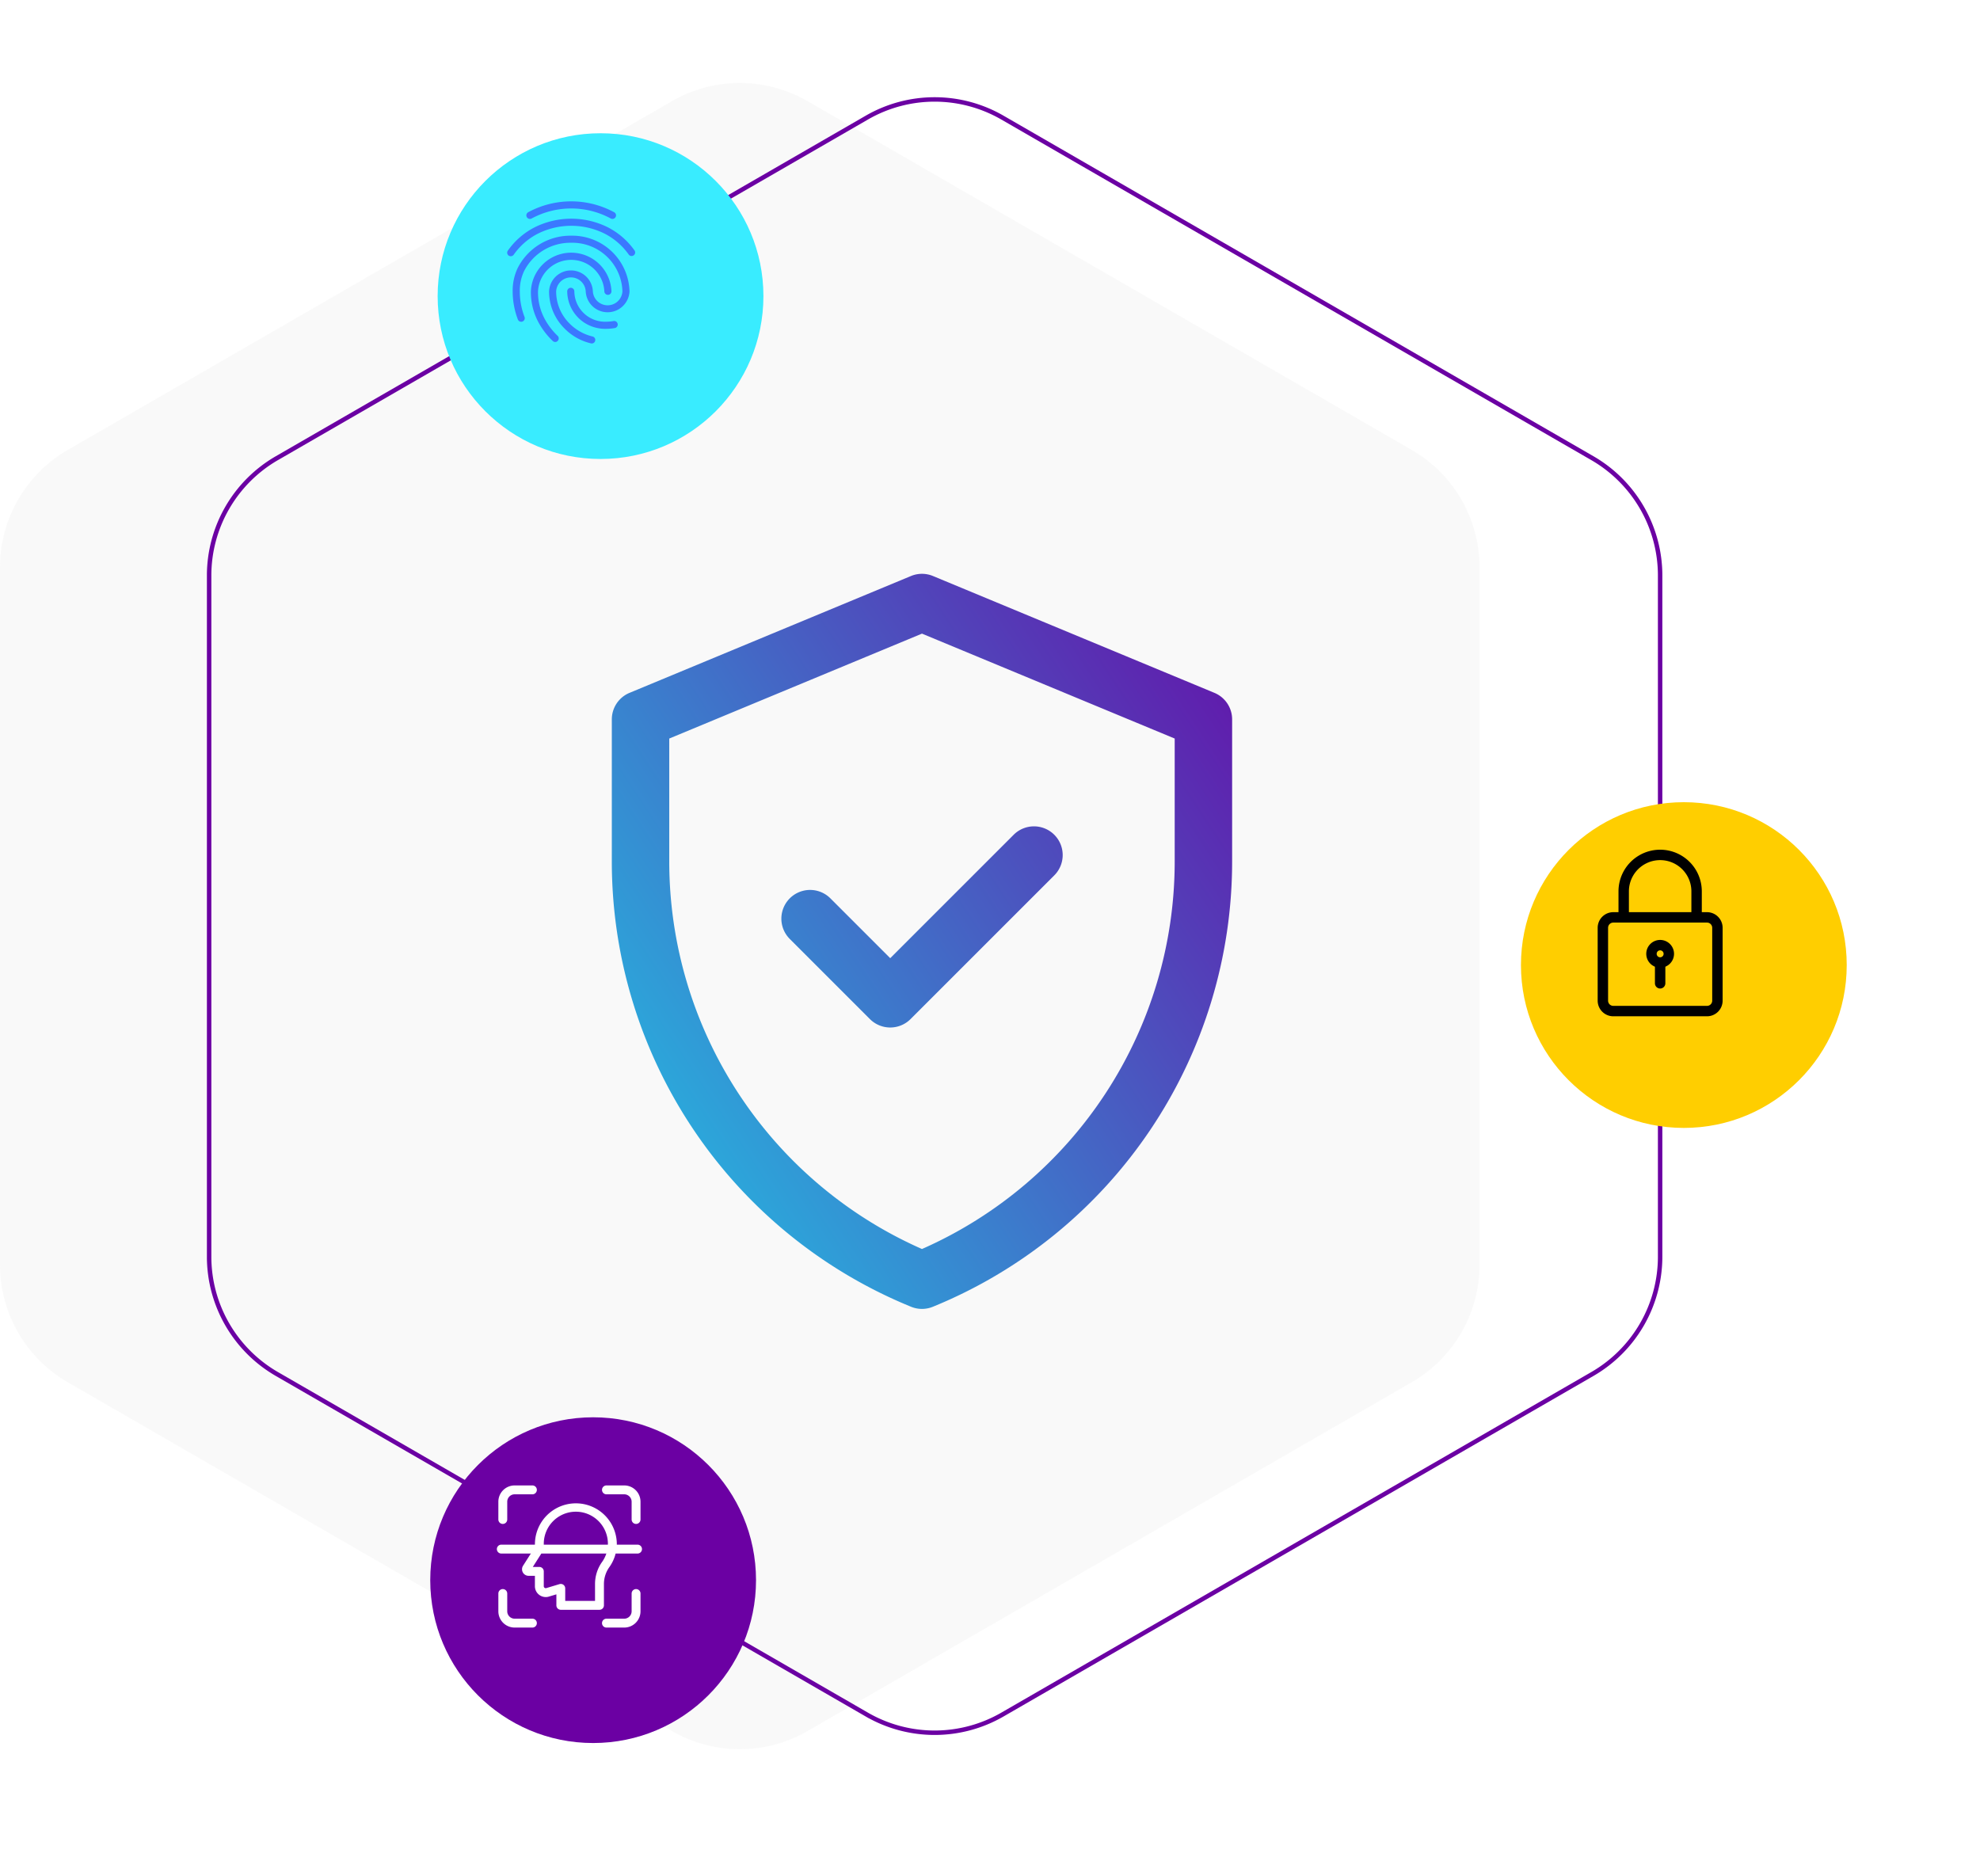 <svg xmlns="http://www.w3.org/2000/svg" xmlns:xlink="http://www.w3.org/1999/xlink" width="334.276" height="316.814" viewBox="0 0 334.276 316.814">
  <defs>
    <linearGradient id="linear-gradient" x1="-0.27" y1="1.031" x2="1.11" y2="-0.048" gradientUnits="objectBoundingBox">
      <stop offset="0" stop-color="#14e5ef"/>
      <stop offset="1" stop-color="#6b00a3"/>
    </linearGradient>
    <filter id="Ellipse_11" x="50.135" y="216.814" width="100" height="100" filterUnits="userSpaceOnUse">
      <feOffset dx="4" dy="4" input="SourceAlpha"/>
      <feGaussianBlur stdDeviation="7.5" result="blur"/>
      <feFlood flood-color="#6b00a3" flood-opacity="0.4"/>
      <feComposite operator="in" in2="blur"/>
      <feComposite in="SourceGraphic"/>
    </filter>
    <filter id="Ellipse_12" x="234.276" y="112.948" width="100" height="100" filterUnits="userSpaceOnUse">
      <feOffset dx="4" dy="4" input="SourceAlpha"/>
      <feGaussianBlur stdDeviation="7.5" result="blur-2"/>
      <feFlood flood-color="#ffce00" flood-opacity="0.4"/>
      <feComposite operator="in" in2="blur-2"/>
      <feComposite in="SourceGraphic"/>
    </filter>
    <filter id="Ellipse_13" x="51.388" y="0" width="100" height="100" filterUnits="userSpaceOnUse">
      <feOffset dx="4" dy="4" input="SourceAlpha"/>
      <feGaussianBlur stdDeviation="7.5" result="blur-3"/>
      <feFlood flood-color="#39ecff" flood-opacity="0.4"/>
      <feComposite operator="in" in2="blur-3"/>
      <feComposite in="SourceGraphic"/>
    </filter>
  </defs>
  <g id="Content-1" transform="translate(-151.294 -832.052)" style="isolation: isolate">
    <path id="Path_26" data-name="Path 26" d="M151.294,927.844v117.777a22.89,22.89,0,0,0,11.445,19.823l102,58.889a22.89,22.89,0,0,0,22.89,0l102-58.889a22.888,22.888,0,0,0,11.445-19.823V927.844a22.889,22.889,0,0,0-11.445-19.824l-102-58.888a22.89,22.89,0,0,0-22.89,0l-102,58.888A22.891,22.891,0,0,0,151.294,927.844Z" fill="#f5f5f5" opacity="0.5"/>
    <g id="Group_13" data-name="Group 13">
      <path id="Path_27" data-name="Path 27" d="M356.32,949.039l-47.514-19.727a4.849,4.849,0,0,0-3.718,0l-47.513,19.727a4.849,4.849,0,0,0-2.99,4.478V977.5a81.193,81.193,0,0,0,50.53,75.2,4.844,4.844,0,0,0,3.665,0,81.192,81.192,0,0,0,50.529-75.2V953.517A4.848,4.848,0,0,0,356.32,949.039ZM349.613,977.5a71.512,71.512,0,0,1-42.666,65.446A71.515,71.515,0,0,1,264.282,977.5V956.754l42.665-17.715,42.666,17.715ZM301.588,993.84,322.428,973a4.848,4.848,0,0,1,6.856,6.857l-24.267,24.267a4.849,4.849,0,0,1-6.857,0l-13.549-13.55a4.848,4.848,0,0,1,6.856-6.856Z" fill="url(#linear-gradient)"/>
    </g>
    <path id="Path_28" data-name="Path 28" d="M186.6,929.232v115a22.888,22.888,0,0,0,11.445,19.823l99.593,57.5a22.89,22.89,0,0,0,22.89,0l99.594-57.5a22.89,22.89,0,0,0,11.445-19.823v-115a22.89,22.89,0,0,0-11.445-19.823l-99.594-57.5a22.889,22.889,0,0,0-22.89,0l-99.593,57.5A22.888,22.888,0,0,0,186.6,929.232Z" fill="none" stroke="#6b00a3" stroke-miterlimit="10" stroke-width="0.75"/>
    <g id="Group_14" data-name="Group 14">
      <g transform="matrix(1, 0, 0, 1, 151.29, 832.05)" filter="url(#Ellipse_11)">
        <circle id="Ellipse_11-2" data-name="Ellipse 11" cx="27.5" cy="27.5" r="27.5" transform="translate(68.64 235.31)" fill="#6b00a3"/>
      </g>
    </g>
    <g id="Group_16" data-name="Group 16">
      <g transform="matrix(1, 0, 0, 1, 151.29, 832.05)" filter="url(#Ellipse_12)">
        <circle id="Ellipse_12-2" data-name="Ellipse 12" cx="27.5" cy="27.5" r="27.5" transform="translate(252.78 131.45)" fill="#ffce00"/>
      </g>
      <g id="Group_15" data-name="Group 15">
        <path id="Path_29" data-name="Path 29" d="M439.481,1003.651H423.66a2.64,2.64,0,0,1-2.637-2.637V988.708a2.64,2.64,0,0,1,2.637-2.637h15.821a2.641,2.641,0,0,1,2.637,2.637v12.306A2.641,2.641,0,0,1,439.481,1003.651ZM423.66,987.829a.88.88,0,0,0-.879.879v12.306a.88.88,0,0,0,.879.879h15.821a.88.88,0,0,0,.879-.879V988.708a.88.88,0,0,0-.879-.879Z"/>
        <path id="Path_30" data-name="Path 30" d="M437.723,987.829a.879.879,0,0,1-.879-.879v-4.394a5.274,5.274,0,1,0-10.548,0v4.394a.879.879,0,0,1-1.758,0v-4.394a7.032,7.032,0,1,1,14.064,0v4.394A.879.879,0,0,1,437.723,987.829Z"/>
        <path id="Path_31" data-name="Path 31" d="M431.57,995.447a2.344,2.344,0,1,1,2.344-2.344A2.346,2.346,0,0,1,431.57,995.447Zm0-2.93a.586.586,0,1,0,.586.586A.587.587,0,0,0,431.57,992.517Z"/>
        <path id="Path_32" data-name="Path 32" d="M431.57,998.963a.88.88,0,0,1-.879-.879v-3.223a.879.879,0,1,1,1.758,0v3.223A.88.88,0,0,1,431.57,998.963Z"/>
      </g>
    </g>
    <g id="Group_20" data-name="Group 20">
      <g transform="matrix(1, 0, 0, 1, 151.29, 832.05)" filter="url(#Ellipse_13)">
        <circle id="Ellipse_13-2" data-name="Ellipse 13" cx="27.5" cy="27.5" r="27.5" transform="translate(69.89 18.5)" fill="#39ecff"/>
      </g>
      <g id="Group_19" data-name="Group 19">
        <g id="Group_18" data-name="Group 18">
          <g id="Group_17" data-name="Group 17">
            <path id="Path_33" data-name="Path 33" d="M243.234,885.864a9.5,9.5,0,0,1-1.11-4.626,5.608,5.608,0,0,1,11.2,0,.6.6,0,1,0,1.2,0,6.806,6.806,0,0,0-13.6,0,10.679,10.679,0,0,0,1.266,5.214,12.574,12.574,0,0,0,2.412,3.162.6.6,0,0,0,.426.18.538.538,0,0,0,.414-.18.592.592,0,0,0,.006-.846A11.376,11.376,0,0,1,243.234,885.864Z" fill="#3b78ff"/>
            <path id="Path_34" data-name="Path 34" d="M241.05,868.944a14.026,14.026,0,0,1,13.368.006.643.643,0,0,0,.276.066h0a.6.6,0,0,0,.276-1.134,15.246,15.246,0,0,0-14.5.006.6.6,0,1,0,.576,1.056Z" fill="#3b78ff"/>
            <path id="Path_35" data-name="Path 35" d="M247.68,871.848a9.967,9.967,0,0,0-9.012,5.514,8.885,8.885,0,0,0-.822,3.882,13.361,13.361,0,0,0,.876,4.746.6.6,0,0,0,1.128-.42,11.972,11.972,0,0,1-.8-4.326,7.708,7.708,0,0,1,.7-3.366,8.754,8.754,0,0,1,7.932-4.836,8.467,8.467,0,0,1,8.694,8.2,2.5,2.5,0,0,1-4.992,0,3.7,3.7,0,0,0-7.392,0,8.785,8.785,0,0,0,2.6,6.264,9.165,9.165,0,0,0,4.458,2.52.447.447,0,0,0,.156.024.6.6,0,0,0,.156-1.176,8.1,8.1,0,0,1-3.93-2.214,7.592,7.592,0,0,1-2.244-5.412,2.5,2.5,0,0,1,4.992,0,3.7,3.7,0,0,0,7.392,0A9.67,9.67,0,0,0,247.68,871.848Z" fill="#3b78ff"/>
            <path id="Path_36" data-name="Path 36" d="M258.414,874.332a12.554,12.554,0,0,0-4.5-3.9,13.846,13.846,0,0,0-12.378.012,12.5,12.5,0,0,0-4.506,3.93.6.6,0,0,0,.144.834.625.625,0,0,0,.348.108.611.611,0,0,0,.492-.246,11.268,11.268,0,0,1,4.074-3.558,12.626,12.626,0,0,1,11.28-.012,11.265,11.265,0,0,1,4.068,3.528.6.6,0,0,0,.84.138A.6.6,0,0,0,258.414,874.332Z" fill="#3b78ff"/>
            <path id="Path_37" data-name="Path 37" d="M254.88,886.26a7.878,7.878,0,0,1-1.254.114,5.192,5.192,0,0,1-5.37-5.13.6.6,0,1,0-1.2,0,6.4,6.4,0,0,0,2.85,5.268,6.518,6.518,0,0,0,3.72,1.062,8.593,8.593,0,0,0,1.464-.132.6.6,0,1,0-.21-1.182Z" fill="#3b78ff"/>
          </g>
        </g>
      </g>
    </g>
    <g id="Group_21" data-name="Group 21">
      <path id="Path_38" data-name="Path 38" d="M252.5,1103.865h-6.525a.75.75,0,0,1-.75-.75v-1.86l-1.252.376a1.639,1.639,0,0,1-.535.082,1.834,1.834,0,0,1-1.838-1.826v-1.761h-1.063a1.108,1.108,0,0,1-.939-1.7l1.7-2.664a1.928,1.928,0,0,0,.306-1.045,6.913,6.913,0,0,1,13.825,0,6.767,6.767,0,0,1-1.259,3.938,4.912,4.912,0,0,0-.916,2.859v3.6a.75.75,0,0,1-.75.75Zm-5.775-1.5h5.025v-2.855a6.41,6.41,0,0,1,1.193-3.729,5.272,5.272,0,0,0,.981-3.068,5.412,5.412,0,0,0-10.824,0,3.451,3.451,0,0,1-.541,1.853l-1.312,2.06h1.1a.75.75,0,0,1,.75.75v2.511a.332.332,0,0,0,.338.326c.01,0,.093-.015.1-.018l2.218-.667a.75.75,0,0,1,.966.718v2.118Z" fill="#fff"/>
      <path id="Path_39" data-name="Path 39" d="M258.929,1094.365h-23a.75.75,0,0,1,0-1.5h23a.75.75,0,0,1,0,1.5Z" fill="#fff"/>
      <path id="Path_40" data-name="Path 40" d="M236.179,1089.365a.75.75,0,0,1-.75-.75v-3a2.752,2.752,0,0,1,2.75-2.75h3a.75.75,0,0,1,0,1.5h-3a1.252,1.252,0,0,0-1.25,1.25v3A.75.75,0,0,1,236.179,1089.365Z" fill="#fff"/>
      <path id="Path_41" data-name="Path 41" d="M241.179,1106.865h-3a2.752,2.752,0,0,1-2.75-2.75v-3a.75.75,0,0,1,1.5,0v3a1.252,1.252,0,0,0,1.25,1.25h3a.75.75,0,0,1,0,1.5Z" fill="#fff"/>
      <path id="Path_42" data-name="Path 42" d="M258.679,1089.365a.75.75,0,0,1-.75-.75v-3a1.252,1.252,0,0,0-1.25-1.25h-3a.75.75,0,0,1,0-1.5h3a2.752,2.752,0,0,1,2.75,2.75v3A.75.75,0,0,1,258.679,1089.365Z" fill="#fff"/>
      <path id="Path_43" data-name="Path 43" d="M256.679,1106.865h-3a.75.75,0,0,1,0-1.5h3a1.252,1.252,0,0,0,1.25-1.25v-3a.75.75,0,0,1,1.5,0v3A2.752,2.752,0,0,1,256.679,1106.865Z" fill="#fff"/>
    </g>
  </g>
</svg>
